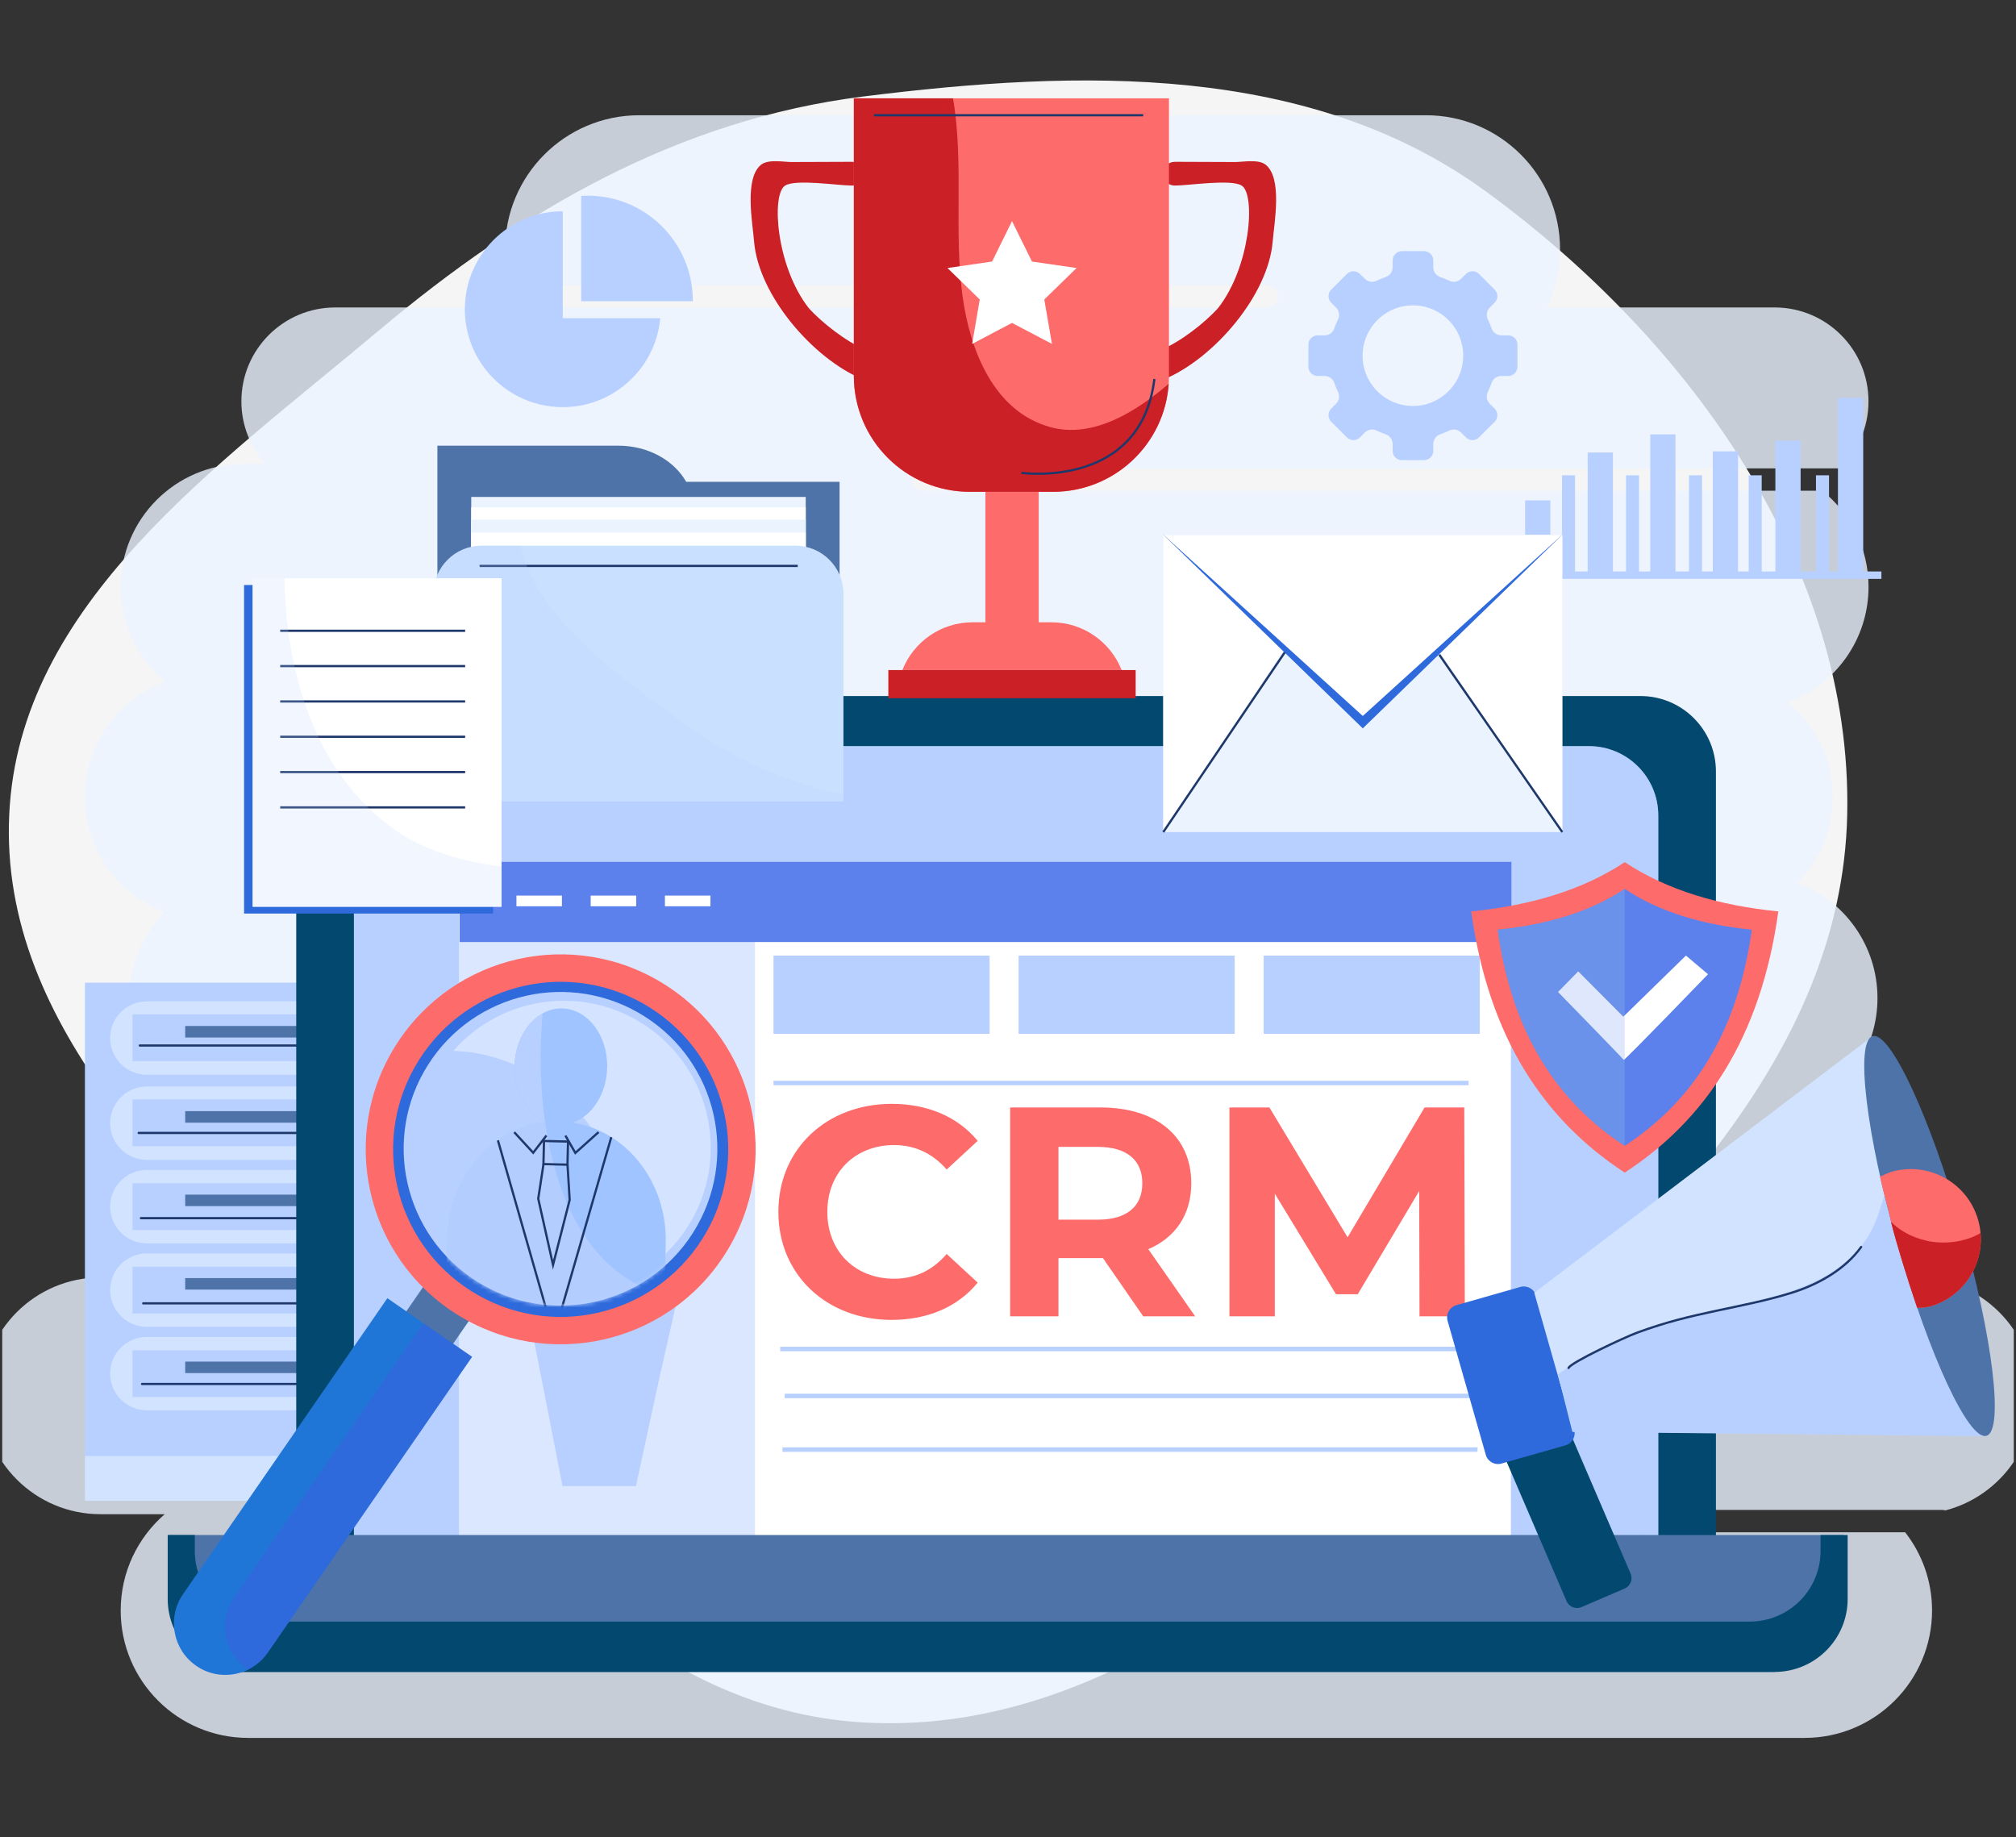 <svg width="451" height="411" viewBox="0 0 451 411" fill="none" xmlns="http://www.w3.org/2000/svg">
<rect x="0" y="0" width="451" height="411" fill="#333333" stroke="none"/>
<g clip-path="url(#clip0_1102_1457)">
<path fill-rule="evenodd" clip-rule="evenodd" d="M193.071 21.593C241.539 15.512 292.963 14.052 332.427 42.839C377.526 75.736 414.409 126.384 413.242 182.194C412.089 237.352 367.269 278.433 326.72 315.843C288.357 351.238 245.181 388.348 193.071 385.327C142.655 382.404 108.665 337.987 74.07 301.196C41.053 266.083 -0.203 230.339 2.066 182.194C4.29 135.028 48.644 104.296 84.785 73.908C116.682 47.089 151.722 26.78 193.071 21.593Z" fill="#F5F5F5"/>
<g clip-path="url(#clip1_1102_1457)">
<path opacity="0.8" d="M428.52 285.78H412.22C415.24 281.37 417.01 276.03 417.01 270.28C417.01 260.92 412.33 252.65 405.18 247.69C413.99 243.11 420.01 233.9 420.01 223.28C420.01 211.49 412.58 201.43 402.15 197.52C407.01 192.56 410.01 185.77 410.01 178.28C410.01 169.75 406.13 162.13 400.03 157.08C410.53 153.21 418.01 143.12 418.01 131.28C418.01 122.57 413.96 114.82 407.64 109.78H206.5C205.12 109.78 204 108.66 204 107.28C204 105.9 205.12 104.78 206.5 104.78H411.65C415.56 100.97 418 95.67 418 89.78C418 78.18 408.6 68.78 397 68.78H346.04C347.93 64.85 349 60.44 349 55.78C349 39.21 335.57 25.78 319 25.78H143C126.43 25.78 113 39.21 113 55.78C113 58.55 113.38 61.23 114.09 63.78H283.5C284.88 63.78 286 64.9 286 66.28C286 67.66 284.88 68.78 283.5 68.78H75C63.4 68.78 54 78.18 54 89.78C54 95.17 56.04 100.06 59.38 103.78H54.5C39.31 103.78 27 116.09 27 131.28C27 139.81 30.88 147.43 36.98 152.47C26.49 156.34 19 166.43 19 178.28C19 190.13 26.43 200.13 36.86 204.04C32 209 29 215.79 29 223.28C29 232.64 33.68 240.91 40.83 245.87C32.02 250.45 26 259.66 26 270.28C26 273.62 26.61 276.82 27.71 279.78H217.5C218.88 279.78 220 280.9 220 282.28C220 283.66 218.88 284.78 217.5 284.78H30.15C30.36 285.11 30.56 285.45 30.78 285.78H22.48C7.86 285.78 -4 297.64 -4 312.26C-4 326.88 7.86 338.74 22.48 338.74H36.85C30.82 343.97 27 351.67 27 360.28C27 376.02 39.76 388.78 55.5 388.78H403.72C419.46 388.78 432.22 376.02 432.22 360.28C432.22 353.68 429.97 347.61 426.2 342.78H221.5C220.12 342.78 219 341.66 219 340.28C219 338.9 220.12 337.78 221.5 337.78H434.5C434.74 337.78 434.97 337.83 435.2 337.89C446.59 334.93 455 324.58 455 312.26C455 297.63 443.14 285.78 428.52 285.78Z" fill="#EBF3FF"/>
<path d="M90.5 219.83H19V333.39H90.5V219.83Z" fill="#B8D0FF"/>
<path d="M84.86 251.26C84.86 255.8 81.18 259.48 76.64 259.48H32.85C28.32 259.48 24.64 255.8 24.64 251.26C24.64 246.73 28.32 243.05 32.85 243.05H76.64C81.18 243.05 84.86 246.73 84.86 251.26Z" fill="#D2E3FF"/>
<path d="M84.86 269.94C84.86 274.47 81.18 278.15 76.64 278.15H32.85C28.32 278.15 24.64 274.47 24.64 269.94C24.64 265.4 28.32 261.73 32.85 261.73H76.64C81.18 261.73 84.86 265.4 84.86 269.94Z" fill="#D2E3FF"/>
<path d="M84.86 288.61C84.86 293.14 81.18 296.82 76.64 296.82H32.85C28.32 296.82 24.64 293.14 24.64 288.61C24.64 284.08 28.32 280.4 32.85 280.4H76.64C81.18 280.4 84.86 284.08 84.86 288.61Z" fill="#D2E3FF"/>
<path d="M84.86 307.29C84.86 311.83 81.18 315.5 76.64 315.5H32.85C28.32 315.5 24.64 311.83 24.64 307.29C24.64 302.75 28.32 299.08 32.85 299.08H76.64C81.18 299.08 84.86 302.75 84.86 307.29Z" fill="#D2E3FF"/>
<path d="M79.87 245.95H29.64V256.42H79.87V245.95Z" fill="#B8D0FF"/>
<path d="M79.87 264.7H29.64V275.17H79.87V264.7Z" fill="#B8D0FF"/>
<path d="M79.87 283.38H29.64V293.85H79.87V283.38Z" fill="#B8D0FF"/>
<path d="M79.87 302.06H29.64V312.52H79.87V302.06Z" fill="#B8D0FF"/>
<path d="M68.08 248.57H41.43V251.15H68.08V248.57Z" fill="#4E73A8"/>
<path d="M84.86 232.22C84.86 236.76 81.18 240.43 76.65 240.43H32.85C28.31 240.43 24.64 236.76 24.64 232.22C24.64 227.68 28.32 224.01 32.85 224.01H76.64C81.17 224.01 84.85 227.69 84.85 232.22H84.86Z" fill="#D2E3FF"/>
<path d="M79.87 226.91H29.64V237.38H79.87V226.91Z" fill="#B8D0FF"/>
<path d="M68.08 229.52H41.43V232.1H68.08V229.52Z" fill="#4E73A8"/>
<path d="M68.08 267.25H41.43V269.82H68.08V267.25Z" fill="#4E73A8"/>
<path d="M68.08 285.92H41.43V288.49H68.08V285.92Z" fill="#4E73A8"/>
<path d="M68.08 304.6H41.43V307.17H68.08V304.6Z" fill="#4E73A8"/>
<path d="M90.5 325.71H19V335.73H90.5V325.71Z" fill="#D2E3FF"/>
<path d="M31.28 233.89H77.01" stroke="#1E386B" stroke-width="0.5" stroke-miterlimit="10" stroke-linecap="round"/>
<path d="M31.02 253.45H78.03" stroke="#1E386B" stroke-width="0.5" stroke-miterlimit="10" stroke-linecap="round"/>
<path d="M31.53 272.51H79.55" stroke="#1E386B" stroke-width="0.5" stroke-miterlimit="10" stroke-linecap="round"/>
<path d="M32.04 291.57H78.03" stroke="#1E386B" stroke-width="0.5" stroke-miterlimit="10" stroke-linecap="round"/>
<path d="M31.78 309.61H78.03" stroke="#1E386B" stroke-width="0.5" stroke-miterlimit="10" stroke-linecap="round"/>
<path d="M383.87 346.6V172.58C383.87 163.27 376.31 155.71 367 155.71H83.14C73.82 155.71 66.27 163.26 66.27 172.58V346.6H383.87Z" fill="#03486E"/>
<path d="M370.97 346V182.42C370.97 173.86 364.03 166.92 355.47 166.92H94.67C86.11 166.92 79.17 173.86 79.17 182.42V345.99H370.97V346Z" fill="#B8D0FF"/>
<g style="mix-blend-mode:multiply" opacity="0.5">
<path d="M355.47 166.92H94.67C91.51 166.92 88.56 167.87 86.11 169.5L370.97 344.79V182.42C370.97 173.86 364.03 166.92 355.47 166.92Z" fill="#B8D0FF"/>
</g>
<path d="M338 192.78H102.71V345.45H338V192.78Z" fill="white"/>
<g style="mix-blend-mode:multiply" opacity="0.5">
<path d="M168.9 198.16H102.71V345.45H168.9V198.16Z" fill="#B8D0FF"/>
</g>
<path d="M338.12 192.78H102.83V210.74H338.12V192.78Z" fill="#5D81EC"/>
<path d="M125.71 200.35H115.53V202.74H125.71V200.35Z" fill="white"/>
<path d="M142.32 200.35H132.14V202.74H142.32V200.35Z" fill="white"/>
<path d="M158.93 200.35H148.75V202.74H158.93V200.35Z" fill="white"/>
<path d="M174.13 271.1C174.13 257.02 184.94 246.94 199.5 246.94C207.58 246.94 214.32 249.88 218.72 255.22L211.78 261.63C208.64 258.03 204.7 256.16 200.03 256.16C191.29 256.16 185.08 262.3 185.08 271.11C185.08 279.92 191.29 286.06 200.03 286.06C204.7 286.06 208.64 284.19 211.78 280.52L218.72 286.93C214.31 292.34 207.57 295.27 199.43 295.27C184.95 295.27 174.13 285.19 174.13 271.11V271.1Z" fill="#FE6B6B"/>
<path d="M255.75 294.47L246.74 281.45H236.79V294.47H225.98V247.75H246.21C258.69 247.75 266.5 254.22 266.5 264.7C266.5 271.71 262.96 276.85 256.89 279.45L267.37 294.47H255.75ZM245.6 256.56H236.79V272.85H245.6C252.21 272.85 255.55 269.78 255.55 264.71C255.55 259.64 252.21 256.57 245.6 256.57V256.56Z" fill="#FE6B6B"/>
<path d="M317.56 294.47L317.49 266.44L303.74 289.53H298.87L285.19 267.04V294.47H275.04V247.75H283.98L301.47 276.79L318.69 247.75H327.57L327.7 294.47H317.55H317.56Z" fill="#FE6B6B"/>
<path d="M221.38 213.78H173.04V231.28H221.38V213.78Z" fill="#B8D0FF"/>
<path d="M276.21 213.78H227.87V231.28H276.21V213.78Z" fill="#B8D0FF"/>
<path d="M331.03 213.78H282.69V231.28H331.03V213.78Z" fill="#B8D0FF"/>
<path d="M173.04 242.28H328.54" stroke="#B8D0FF" stroke-miterlimit="10"/>
<path d="M174.54 301.78H330.04" stroke="#B8D0FF" stroke-miterlimit="10"/>
<path d="M175.54 312.28H331.04" stroke="#B8D0FF" stroke-miterlimit="10"/>
<path d="M175.04 324.28H330.54" stroke="#B8D0FF" stroke-miterlimit="10"/>
<g style="mix-blend-mode:multiply">
<path d="M142.27 332.45L156.2 268.11H113.26L125.84 332.45H142.27Z" fill="#B8D0FF"/>
<g style="mix-blend-mode:multiply">
<path d="M153.2 283.21H116.2L120.87 306.62H147.87L153.2 283.21Z" fill="#B8D0FF"/>
</g>
</g>
<path d="M37.66 343.4V357.7C37.66 366.72 44.97 374.03 53.99 374.03H396.14C405.16 374.03 412.47 366.72 412.47 357.7V343.4H37.66Z" fill="#4E73A8"/>
<path d="M407.28 343.4V346.96C407.28 355.69 400.18 362.76 391.43 362.76H59.43C50.68 362.76 43.58 355.69 43.58 346.96V343.4H37.52V357.7C37.52 366.72 44.85 374.03 53.89 374.03H396.96C406.01 374.03 413.34 366.72 413.34 357.7V343.4H407.29H407.28Z" fill="#03486E"/>
<path d="M346.83 111.94H341.18V128.58H346.83V111.94Z" fill="#B8D0FF"/>
<path d="M360.83 101.23H355.18V128.58H360.83V101.23Z" fill="#B8D0FF"/>
<path d="M374.83 97.18H369.18V128.59H374.83V97.18Z" fill="#B8D0FF"/>
<path d="M388.82 100.97H383.17V128.58H388.82V100.97Z" fill="#B8D0FF"/>
<path d="M402.82 98.57H397.17V128.59H402.82V98.57Z" fill="#B8D0FF"/>
<path d="M416.82 88.99H411.17V128.58H416.82V88.99Z" fill="#B8D0FF"/>
<path d="M352.35 106.33H349.44V128.59H352.35V106.33Z" fill="#B8D0FF"/>
<path d="M366.67 106.33H363.76V128.59H366.67V106.33Z" fill="#B8D0FF"/>
<path d="M380.76 106.33H377.85V128.59H380.76V106.33Z" fill="#B8D0FF"/>
<path d="M394.11 106.33H391.2V128.59H394.11V106.33Z" fill="#B8D0FF"/>
<path d="M409.17 106.33H406.25V128.59H409.17V106.33Z" fill="#B8D0FF"/>
<path d="M420.89 127.84H338.33V129.5H420.89V127.84Z" fill="#B8D0FF"/>
<path d="M339.47 82.03V77.09C339.47 75.94 338.54 75.02 337.4 75.02H335.86C334.89 75.02 334 74.4 333.69 73.48C333.45 72.78 333.16 72.09 332.84 71.44C332.41 70.55 332.59 69.5 333.28 68.81L334.37 67.72C335.18 66.91 335.18 65.6 334.37 64.78L330.87 61.29C330.06 60.48 328.75 60.48 327.94 61.29L326.85 62.37C326.16 63.06 325.1 63.24 324.23 62.81C323.57 62.49 322.88 62.21 322.18 61.96C321.25 61.64 320.64 60.77 320.64 59.79V58.25C320.64 57.11 319.72 56.18 318.57 56.18H313.63C312.48 56.18 311.55 57.11 311.55 58.25V59.79C311.55 60.77 310.93 61.64 310 61.96C309.3 62.21 308.62 62.49 307.95 62.81C307.07 63.24 306.02 63.06 305.33 62.37L304.24 61.29C303.43 60.48 302.12 60.48 301.31 61.29L297.81 64.78C297 65.6 297 66.91 297.81 67.72L298.89 68.81C299.59 69.5 299.77 70.56 299.34 71.44C299.01 72.09 298.73 72.78 298.49 73.48C298.17 74.41 297.29 75.02 296.32 75.02H294.78C293.63 75.02 292.7 75.95 292.7 77.09V82.03C292.7 83.18 293.63 84.11 294.78 84.11H296.32C297.3 84.11 298.17 84.73 298.49 85.65C298.73 86.35 299.01 87.03 299.34 87.7C299.77 88.58 299.59 89.64 298.89 90.33L297.81 91.41C297 92.23 297 93.54 297.81 94.35L301.31 97.85C302.12 98.66 303.43 98.66 304.24 97.85L305.33 96.75C306.02 96.07 307.07 95.88 307.95 96.31C308.61 96.63 309.3 96.91 310 97.16C310.93 97.47 311.55 98.36 311.55 99.33V100.87C311.55 102.02 312.48 102.94 313.63 102.94H318.57C319.72 102.94 320.64 102.02 320.64 100.87V99.33C320.64 98.36 321.26 97.48 322.18 97.16C322.88 96.91 323.57 96.63 324.23 96.31C325.11 95.88 326.17 96.06 326.85 96.75L327.94 97.85C328.75 98.66 330.07 98.66 330.87 97.85L334.37 94.35C335.18 93.54 335.18 92.23 334.37 91.41L333.28 90.33C332.59 89.64 332.4 88.58 332.84 87.7C333.16 87.03 333.45 86.35 333.69 85.65C334.01 84.73 334.89 84.11 335.86 84.11H337.4C338.54 84.11 339.47 83.18 339.47 82.03ZM317 90.78C310.06 91.33 304.31 85.58 304.86 78.65C305.29 73.19 309.71 68.77 315.18 68.34C322.11 67.8 327.85 73.54 327.3 80.48C326.88 85.94 322.45 90.36 317 90.79V90.78Z" fill="#B8D0FF"/>
<path d="M125.9 71.19V47.27C113.8 47.27 103.99 57.08 103.99 69.18C103.99 81.28 113.8 91.08 125.9 91.08C137.31 91.08 146.69 82.35 147.71 71.19H125.9Z" fill="#B8D0FF"/>
<path d="M154.99 67.39C154.99 67.39 154.99 67.3 154.99 67.26C154.99 54.29 144.48 43.78 131.51 43.78C131.01 43.78 130.51 43.8 130.02 43.83V67.39H154.99Z" fill="#B8D0FF"/>
<path d="M363.47 192.87C353.86 199.23 342.18 202.58 329.12 203.89C333.04 232.25 345.48 250.57 363.47 262.33C381.47 250.57 393.91 232.25 397.83 203.89C384.76 202.58 373.08 199.23 363.47 192.87Z" fill="#FE6B6B"/>
<path d="M363.47 198.86C355.52 204.13 345.85 206.89 335.04 207.98C338.28 231.45 348.58 246.61 363.47 256.34C378.37 246.6 388.66 231.44 391.9 207.98C381.09 206.89 371.42 204.13 363.47 198.86Z" fill="#5D81EC"/>
<g style="mix-blend-mode:multiply" opacity="0.5">
<path d="M363.47 198.86C355.52 204.12 345.85 206.89 335.04 207.98C338.28 231.45 348.58 246.61 363.47 256.34V198.86Z" fill="#77A3E8"/>
</g>
<path d="M348.57 221.92L353.07 217.33L363.14 227.46L377.16 213.77L382.1 217.94C382.1 217.94 363.37 237.35 363.25 237.09C363.13 236.83 348.57 221.91 348.57 221.91V221.92Z" fill="white"/>
<path opacity="0.5" d="M363.47 227.14L363.14 227.47L353.07 217.34L348.57 221.93C348.57 221.93 363.13 236.84 363.25 237.11C363.25 237.13 363.34 237.07 363.47 236.95V227.16V227.14Z" fill="#BED1FA"/>
<path d="M250.92 149.9C248.45 143.64 242.35 139.21 235.21 139.21H217.58C210.44 139.21 204.34 143.64 201.87 149.9H250.92Z" fill="#FE6B6B"/>
<path d="M254.06 149.9H198.73V156.2H254.06V149.9Z" fill="#CB2026"/>
<path d="M190.55 36.2C186.06 36.22 181.57 36.23 177.08 36.25C175.42 36.25 171.9 35.56 170.29 36.83C166.44 39.85 168.37 49.96 168.69 53.97C169.64 65.94 181.76 80.2 193.1 84.91C196.25 86.22 196.68 79.5 193.57 78.21C189.31 76.44 183.86 72.2 180.89 68.88C173.67 59.63 172.51 43.64 175.59 41.55C177.9 39.99 187.51 41.52 190.56 41.51C193.97 41.51 193.98 36.2 190.56 36.21L190.55 36.2Z" fill="#CB2026"/>
<path d="M262.85 36.2C267.34 36.22 271.84 36.23 276.33 36.25C277.98 36.25 281.51 35.56 283.12 36.83C286.96 39.85 285.04 49.96 284.72 53.97C283.77 65.94 271.65 80.2 260.31 84.91C257.17 86.22 256.74 79.5 259.85 78.21C264.11 76.44 269.56 72.2 272.53 68.88C279.75 59.63 280.91 43.64 277.83 41.55C275.52 39.99 265.91 41.52 262.86 41.51C259.45 41.51 259.44 36.2 262.86 36.21L262.85 36.2Z" fill="#CB2026"/>
<path d="M226.84 22H191.01V84.1C191.01 98.41 202.61 110.02 216.92 110.02H235.59C249.9 110.02 261.51 98.42 261.51 84.1V22H226.84Z" fill="#FE6B6B"/>
<path d="M232.37 110.01H220.44V143.28H232.37V110.01Z" fill="#FE6B6B"/>
<path d="M234.88 95.52C222.18 91.98 216.96 78.13 215.34 66.31C213.32 51.65 215.7 36.58 213.2 22H191.02V84.1C191.02 98.41 202.62 110.02 216.93 110.02H235.6C249.32 110.02 260.55 99.35 261.45 85.86C254.34 91.94 244.57 98.23 234.88 95.53V95.52Z" fill="#CB2026"/>
<path d="M226.4 49.47L230.86 58.51L240.84 59.96L233.62 67L235.33 76.93L226.4 72.24L217.48 76.93L219.18 67L211.96 59.96L221.94 58.51L226.4 49.47Z" fill="white"/>
<path d="M195.5 25.78H255.75" stroke="#1E386B" stroke-width="0.5" stroke-miterlimit="10"/>
<path d="M258.25 84.78C255.25 109.53 228.5 105.78 228.5 105.78" stroke="#1E386B" stroke-width="0.5" stroke-miterlimit="10"/>
<path d="M349.5 119.62H260.24V186.14H349.5V119.62Z" fill="#EBF3FF"/>
<path d="M260.24 186.14L304.25 119.62H260.24V186.14Z" fill="white"/>
<path d="M349.5 186.14V119.62H304.25L349.5 186.14Z" fill="white"/>
<path d="M260.24 119.62L304.87 162.94L349.5 119.62H260.24Z" fill="#2E6ADB"/>
<path d="M260.24 119.62L304.87 160.17L349.5 119.62H260.24Z" fill="white"/>
<path d="M260.24 186.14L287.41 145.94" stroke="#1E386B" stroke-width="0.5" stroke-miterlimit="10"/>
<path d="M321.99 146.47L349.5 186.14" stroke="#1E386B" stroke-width="0.5" stroke-miterlimit="10"/>
<path d="M364.78 352.02C365.34 353.31 364.74 354.81 363.45 355.37L353.8 359.52C352.51 360.08 351.01 359.48 350.45 358.18L334.67 321.48C334.12 320.19 334.71 318.69 336 318.13L345.65 313.98C346.94 313.43 348.44 314.02 349 315.32L364.78 352.02Z" fill="#03486E"/>
<path d="M352.16 319.83C352.59 321.34 351.72 322.91 350.21 323.33L335.89 327.41C334.39 327.84 332.82 326.97 332.39 325.46L323.84 295.48C323.42 293.98 324.29 292.41 325.8 291.98L340.11 287.9C341.62 287.47 343.19 288.34 343.62 289.85L352.16 319.83Z" fill="#2E6ADB"/>
<path d="M444.39 321.2L352.07 320.25L343.23 289.19L418.92 231.8L444.39 321.2Z" fill="#D2E3FF"/>
<path d="M351.76 320.34L348.52 307.48C358.15 300.45 369.51 296.29 379.97 293.99C394.31 290.84 414.39 288.21 420.02 272.16C421.81 267.06 423.26 261.03 425.67 256.66L444.08 321.29L351.76 320.33V320.34Z" fill="#B8D0FF"/>
<path d="M438.79 274.47C445.83 299.16 448.33 320.08 444.39 321.2C440.44 322.33 431.55 303.22 424.52 278.54C417.48 253.85 414.98 232.93 418.92 231.8C422.86 230.68 431.76 249.78 438.79 274.47Z" fill="#4E73A8"/>
<path d="M350.9 306.02C351.39 304.8 363.45 299.15 366.26 298.12C372.85 295.69 378.12 294.48 384 293.22C389.6 292.02 395.32 290.93 400.82 289.2C406.95 287.28 412.8 283.9 416.36 278.96" stroke="#1E386B" stroke-width="0.5" stroke-miterlimit="10" stroke-linecap="round"/>
<path d="M428.89 292.58C426.45 285.4 423.5 275.79 422.73 271.99C422.28 269.78 421.29 266.66 420.57 263.24C421.31 262.9 422.37 262.36 423.17 262.14C431.49 259.76 440.16 264.59 442.53 272.91C444.9 281.23 440.08 289.9 431.75 292.27C430.88 292.52 429.75 292.5 428.89 292.59V292.58Z" fill="#FE6B6B"/>
<path d="M430.93 277.54C427.64 276.78 425.04 275.33 423.04 273.33C424.1 277.73 426.71 286.13 428.9 292.59C429.77 292.49 430.9 292.52 431.76 292.27C439.11 290.18 443.72 283.18 443.07 275.84C439.53 277.95 434.73 278.43 430.93 277.55V277.54Z" fill="#CB2026"/>
<path d="M153.51 107.78C150.78 103 145.02 99.7 138.34 99.7H97.85V172.86H187.82V107.78H153.51Z" fill="#4E73A8"/>
<path d="M180.25 111.17H105.42V142.69H180.25V111.17Z" fill="#EBF3FF"/>
<path d="M180.25 113.5H105.42V145.03H180.25V113.5Z" fill="white"/>
<path d="M180.25 116.25H105.42V147.78H180.25V116.25Z" fill="#EBF3FF"/>
<path d="M180.25 119.15H105.42V150.68H180.25V119.15Z" fill="white"/>
<path d="M188.69 179.28V132.84C188.69 126.89 183.87 122.07 177.92 122.07H107.75C101.8 122.07 96.98 126.89 96.98 132.84V179.28H188.69Z" fill="#CAE0FF"/>
<path d="M178.46 126.6H107.29" stroke="#1E386B" stroke-width="0.5" stroke-miterlimit="10"/>
<g style="mix-blend-mode:multiply" opacity="0.2">
<path d="M153.3 162.02C140.63 152.81 120.07 138.97 116.49 122.08H107.75C101.8 122.08 96.98 126.9 96.98 132.85V179.29H188.69V177.78C176.19 175.14 164.18 169.93 153.3 162.02Z" fill="#B8D0FF"/>
</g>
<path d="M110.31 130.87H54.6V204.37H110.31V130.87Z" fill="#2E6ADB"/>
<path d="M112.21 129.37H56.5V202.87H112.21V129.37Z" fill="white"/>
<path d="M62.68 141.11H104.06" stroke="#1E386B" stroke-width="0.5" stroke-miterlimit="10"/>
<path d="M62.68 149.01H104.06" stroke="#1E386B" stroke-width="0.5" stroke-miterlimit="10"/>
<path d="M62.68 156.92H104.06" stroke="#1E386B" stroke-width="0.5" stroke-miterlimit="10"/>
<path d="M62.68 164.82H104.06" stroke="#1E386B" stroke-width="0.5" stroke-miterlimit="10"/>
<path d="M62.68 172.72H104.06" stroke="#1E386B" stroke-width="0.5" stroke-miterlimit="10"/>
<path d="M62.68 180.62H104.06" stroke="#1E386B" stroke-width="0.5" stroke-miterlimit="10"/>
<g style="mix-blend-mode:multiply" opacity="0.2">
<path d="M88.34 185.64C70.55 173.14 64 150.65 63.64 129.38H56.5V202.88H112.21V193.87C103.92 192.79 95.28 190.52 88.34 185.65V185.64Z" fill="#B8D0FF"/>
</g>
<path d="M56.26 365.93C54.26 368.82 50.29 369.55 47.4 367.55C44.5 365.55 43.78 361.58 45.78 358.69L100.18 279.91C102.18 277.02 106.15 276.29 109.04 278.29C111.93 280.29 112.66 284.26 110.66 287.15L56.25 365.93H56.26Z" fill="#4E73A8"/>
<path d="M86.66 290.43L40.96 356.62C37.34 361.86 38.66 369.03 43.89 372.64C49.12 376.26 56.29 374.94 59.91 369.71L105.62 303.53L86.67 290.44L86.66 290.43Z" fill="#2E6ADB"/>
<g style="mix-blend-mode:multiply" opacity="0.3">
<path d="M55.27 373.37C50.04 369.76 48.72 362.59 52.34 357.35L94.71 295.99L86.66 290.43L40.96 356.62C37.34 361.86 38.66 369.03 43.89 372.64C47.44 375.09 51.87 375.27 55.49 373.51C55.42 373.46 55.34 373.42 55.27 373.38V373.37Z" fill="#0093CC"/>
</g>
<path d="M162.28 280.43C149.41 300.78 122.47 306.85 102.11 293.97C81.75 281.09 75.69 254.15 88.57 233.8C101.45 213.44 128.38 207.38 148.74 220.26C169.1 233.13 175.16 260.07 162.28 280.43Z" fill="#FE6B6B"/>
<path d="M157.11 277.16C146.04 294.65 122.89 299.87 105.39 288.8C87.9 277.74 82.68 254.58 93.75 237.09C104.82 219.59 127.97 214.38 145.47 225.45C162.96 236.52 168.18 259.67 157.11 277.17V277.16Z" fill="#2E6ADB"/>
<path d="M155.05 275.75C144.69 292.12 123.02 297 106.64 286.64C90.26 276.28 85.38 254.61 95.74 238.24C106.1 221.86 127.77 216.99 144.15 227.35C160.53 237.71 165.4 259.38 155.04 275.76L155.05 275.75Z" fill="#B8D0FF"/>
<path opacity="0.4" d="M141.19 278.38C141.31 281 141.22 283.58 140.95 286.09C152.14 280.43 159.57 268.59 158.96 255.25C158.13 237.11 142.76 223.08 124.62 223.91C115.32 224.33 107.1 228.6 101.41 235.08C122.56 235.77 140.09 254.53 141.18 278.37L141.19 278.38Z" fill="white"/>
<mask id="mask0_1102_1457" style="mask-type:luminance" maskUnits="userSpaceOnUse" x="90" y="221" width="71" height="72">
<path d="M155.05 275.75C144.69 292.12 123.02 297 106.64 286.64C90.26 276.28 85.38 254.61 95.74 238.24C106.1 221.86 127.77 216.99 144.15 227.35C160.53 237.71 165.4 259.38 155.04 275.76L155.05 275.75Z" fill="white"/>
</mask>
<g mask="url(#mask0_1102_1457)">
<path d="M128.17 251.13C132.47 249.62 135.69 244.73 135.83 238.86C136 231.68 131.51 225.74 125.79 225.6C120.07 225.46 115.29 231.17 115.12 238.36C114.98 244.24 117.96 249.27 122.18 250.99C110.08 252.31 100.45 263.29 100.12 276.89L99.69 294.64L148.5 295.83L148.93 278.08C149.26 264.48 140.19 253.04 128.16 251.13H128.17Z" fill="#9FC4FF"/>
<g style="mix-blend-mode:multiply" opacity="0.8">
<path d="M121.94 251.02C109.95 252.46 100.46 263.37 100.13 276.88L99.7 294.63L148.51 295.82L148.66 289.76C132.29 285.35 124.5 268.84 121.94 251.01V251.02Z" fill="#B8D0FF"/>
</g>
<g style="mix-blend-mode:multiply">
<path d="M121.92 250.86C120.77 242.74 120.7 234.36 121.39 226.73C117.81 228.72 115.26 233.14 115.13 238.36C114.99 244.11 117.85 249.05 121.92 250.86Z" fill="#B8D0FF"/>
</g>
<path d="M121.57 260.52L120.41 268.15L123.72 282.97L127.44 268.42L126.96 260.56" stroke="#1E386B" stroke-width="0.5" stroke-miterlimit="10"/>
<path d="M121.697 255.246L121.572 260.414L126.95 260.545L127.076 255.376L121.697 255.246Z" stroke="#1E386B" stroke-width="0.5" stroke-miterlimit="10"/>
<path d="M122.24 254.03L119.28 257.88L115.04 253.28" stroke="#1E386B" stroke-width="0.5" stroke-miterlimit="10"/>
<path d="M126.49 254.04L128.71 257.92L133.91 253.26" stroke="#1E386B" stroke-width="0.5" stroke-miterlimit="10"/>
<path d="M111.39 255.11L122.81 295.01" stroke="#1E386B" stroke-width="0.5" stroke-miterlimit="10"/>
<path d="M136.75 254.39L125.04 294.87" stroke="#1E386B" stroke-width="0.5" stroke-miterlimit="10"/>
</g>
</g>
</g>
<defs>
<clipPath id="clip0_1102_1457">
<rect width="450" height="410.479" fill="white" transform="translate(0.5)"/>
</clipPath>
<clipPath id="clip1_1102_1457">
<rect width="459" height="366.78" fill="white" transform="translate(-4 22)"/>
</clipPath>
</defs>
</svg>
